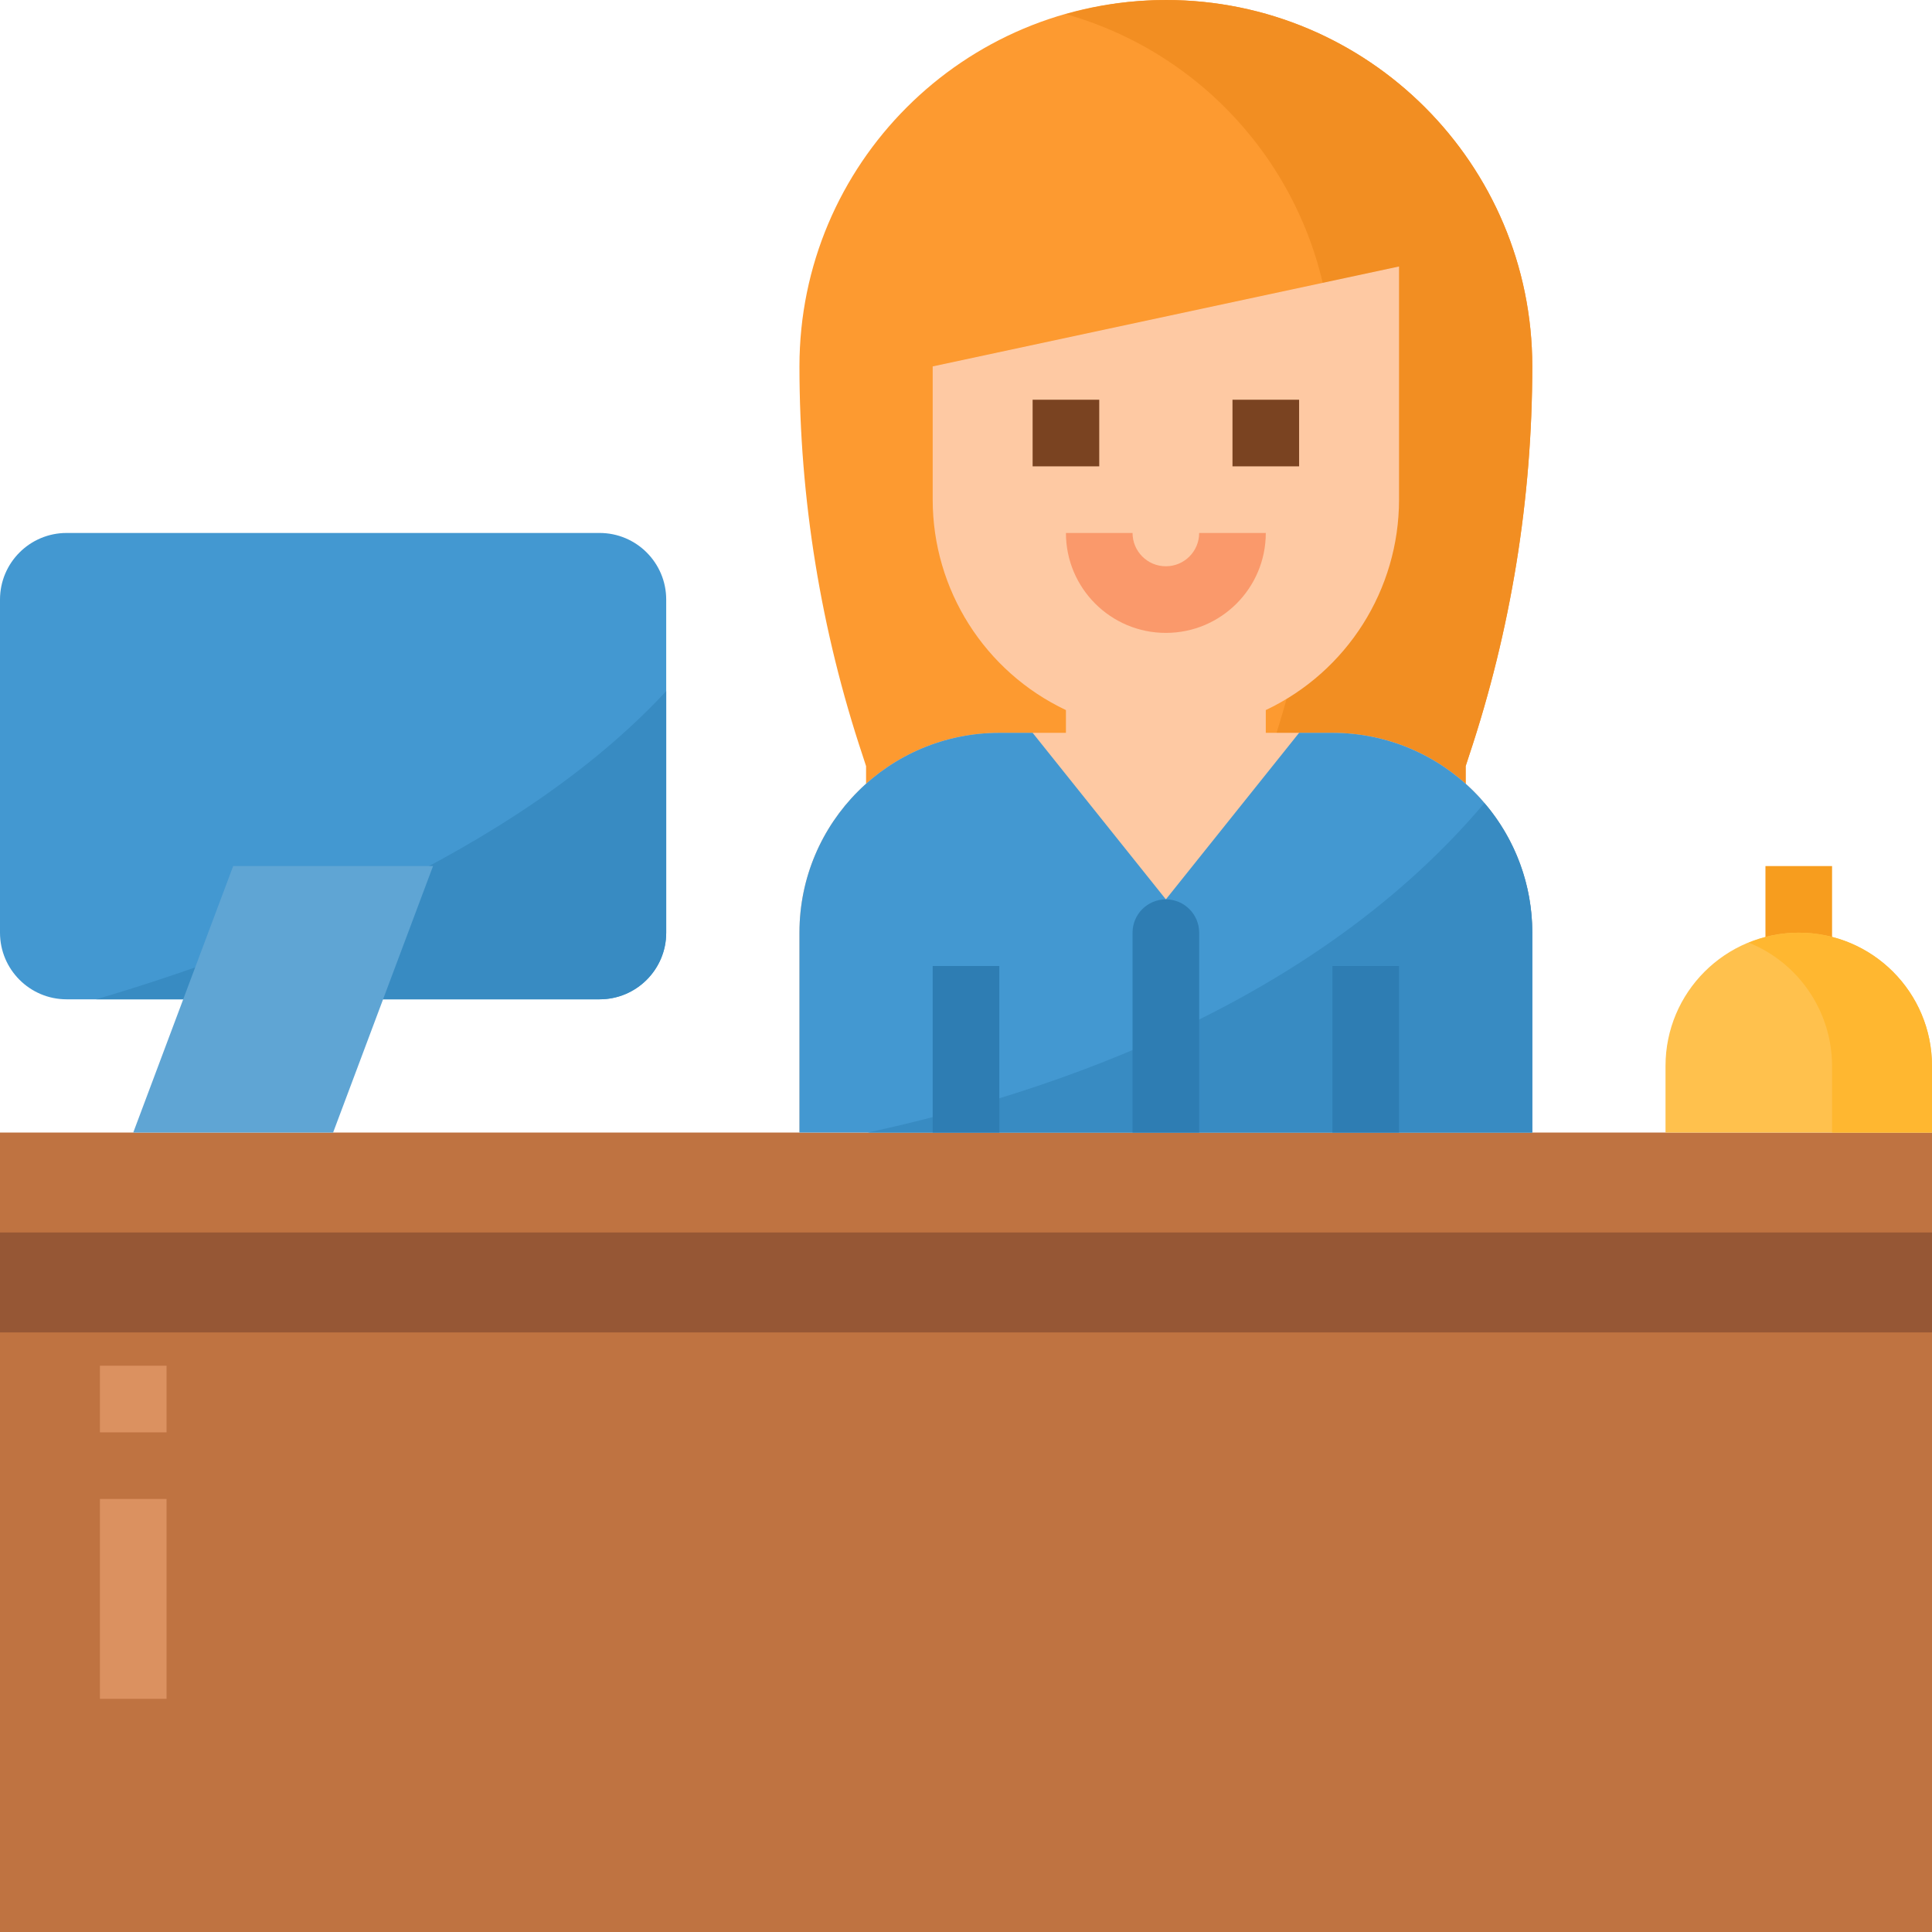<svg height="464pt" viewBox="0 0 464 464" width="464pt" xmlns="http://www.w3.org/2000/svg"><path d="m280 0c-48.602 0-88 39.398-88 88 .008 31.793 5.141 63.375 15.199 93.535l.801 2.465v24h144v-24l.801-2.465c10.059-30.16 15.191-61.742 15.199-93.535 0-48.602-39.398-88-88-88zm0 0" fill="#fd9a30"/><path d="m280 0c-8.117.016-16.195 1.16-24 3.398 37.844 10.73 63.973 45.266 64 84.602-.008 31.793-5.141 63.375-15.199 93.535l-.801 2.465v24h48v-24l.801-2.465c10.059-30.16 15.191-61.742 15.199-93.535 0-48.602-39.398-88-88-88zm0 0" fill="#f28e22"/><path d="m424 208h16v24h-16zm0 0" fill="#f79d1e"/><path d="m0 272h464v32h-464zm0 0" fill="#bf7341"/><path d="m0 304h464v160h-464zm0 0" fill="#bf7341"/><path d="m320 176h-16v-5.465c19.535-9.246 31.992-28.922 32-50.535v-56l-112 24v32c.008 21.613 12.465 41.289 32 50.535v5.465h-16c-26.508 0-48 21.492-48 48v48h176v-48c0-26.508-21.492-48-48-48zm0 0" fill="#fec9a3"/><path d="m320 176h-8l-32 40-32-40h-8c-26.508 0-48 21.492-48 48v48h176v-48c0-26.508-21.492-48-48-48zm0 0" fill="#4398d1"/><path d="m16 128h128c8.836 0 16 7.164 16 16v80c0 8.836-7.164 16-16 16h-128c-8.836 0-16-7.164-16-16v-80c0-8.836 7.164-16 16-16zm0 0" fill="#4398d1"/><path d="m432 224c17.672 0 32 14.328 32 32v16h-64v-16c0-17.672 14.328-32 32-32zm0 0" fill="#ffc14d"/><path d="m432 224c-4.117.016-8.191.832-12 2.398 12.066 4.883 19.973 16.586 20 29.602v16h24v-16c0-17.672-14.328-32-32-32zm0 0" fill="#ffb730"/><path d="m24 360h16v48h-16zm0 0" fill="#db9160"/><path d="m24 328h16v16h-16zm0 0" fill="#db9160"/><path d="m0 296h464v24h-464zm0 0" fill="#965735"/><path d="m23.121 240h120.879c8.836 0 16-7.164 16-16v-58.016c-36.801 39.688-99.359 62.945-136.879 74.016zm0 0" fill="#388bc2"/><path d="m80 272h-48l24-64h48zm0 0" fill="#5fa5d4"/><path d="m248 96h16v16h-16zm0 0" fill="#7a4321"/><path d="m296 96h16v16h-16zm0 0" fill="#7a4321"/><path d="m280 152c-13.254 0-24-10.746-24-24h16c0 4.418 3.582 8 8 8s8-3.582 8-8h16c0 13.254-10.746 24-24 24zm0 0" fill="#fa996b"/><path d="m208.414 272h159.586v-48c.008-11.418-4.07-22.461-11.504-31.129-40.184 47.609-102.711 69.312-148.082 79.129zm0 0" fill="#388bc2"/><g fill="#2e7db3"><path d="m320 232h16v40h-16zm0 0"/><path d="m224 232h16v40h-16zm0 0"/><path d="m288 272h-16v-48c0-4.418 3.582-8 8-8s8 3.582 8 8zm0 0"/></g></svg>